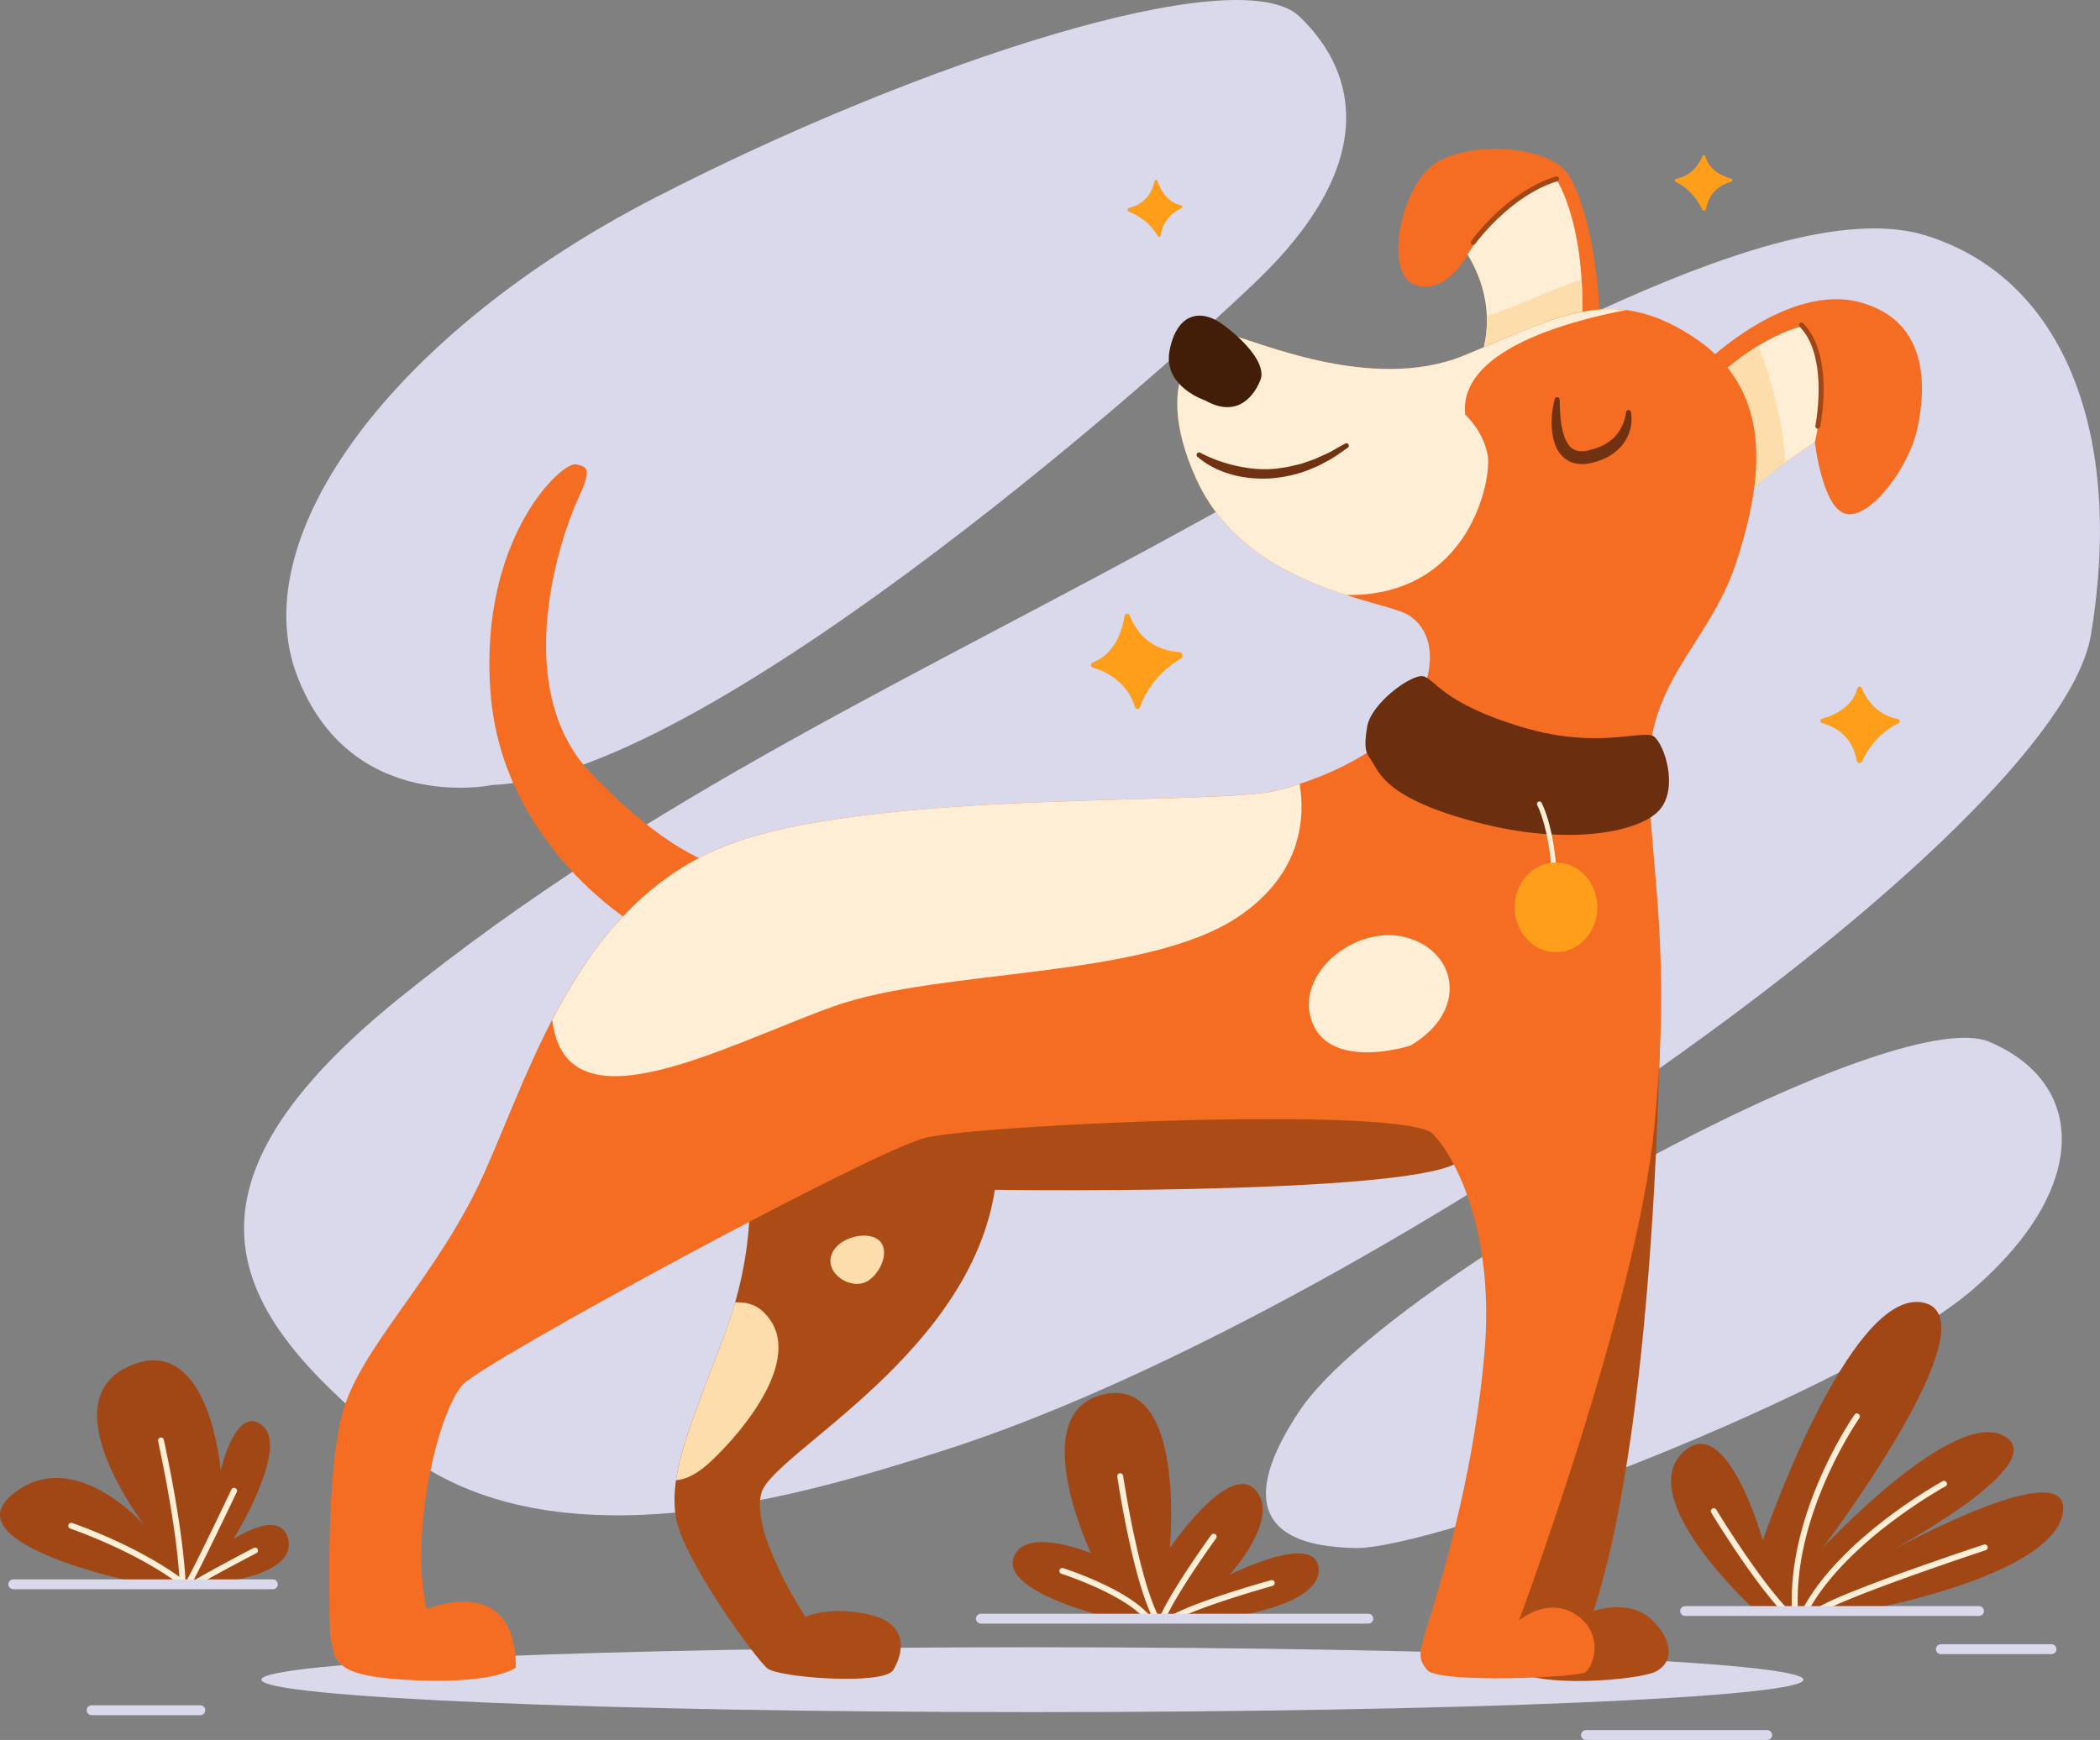 <svg xmlns="http://www.w3.org/2000/svg" data-name="Layer 2" viewBox="0 0 425.95 353.02">
  <rect x="0" y="0" width="425.95" height="353.02" fill="#808080" stroke="none"/>
  <path d="M28.77 321.31s-38.71-7.74-26.32-18.06c12.39-10.32 26.84 6.19 26.84 6.19s-19.35-25.03-3.1-32.26c16.26-7.23 18.58 21.16 18.58 21.16s3.1-13.68 8.52-9.03-5.94 22.97-5.94 22.97 9.55-6.45 11.1 0-10.84 10.32-29.68 9.03z" fill="#a14716"/>
  <path d="M37.03 321.39c-.32 0-.58-.25-.6-.57-.63-11.69-4.34-28.25-4.37-28.42a.61.61 0 01.45-.72c.32-.08.64.13.72.45.04.17 3.76 16.83 4.4 28.62.02.33-.24.61-.57.63h-.03zm1.29.26a.603.603 0 01-.52-.9c1.77-3.04 9.06-18.38 9.14-18.54a.6.6 0 01.8-.28c.3.14.43.5.28.8-.3.63-7.39 15.54-9.18 18.62a.6.6 0 01-.52.3z" fill="#feeed6"/>
  <path d="M39.48 321.91c-.2 0-.39-.1-.51-.28-.18-.28-.1-.65.18-.83 2.83-1.8 11.92-6.54 12.3-6.74.29-.15.66-.04.81.25a.6.6 0 01-.26.81c-.09.05-9.43 4.91-12.21 6.68a.62.62 0 01-.32.09zm-3.1-.64a.57.57 0 01-.35-.12c-9.11-6.7-21.65-10.97-21.77-11.01a.613.613 0 01-.38-.76c.1-.31.45-.48.76-.38.13.04 12.84 4.37 22.1 11.18.27.2.32.57.13.84-.12.16-.3.24-.48.24z" fill="#feeed6"/>
  <path d="M365.8 340.79c0 3.63-70.02 6.58-156.39 6.58s-156.39-2.95-156.39-6.58 70.02-6.58 156.39-6.58 156.39 2.95 156.39 6.58zm-91.35-26.71c-7.47-.32-28.39-1.55-10.84-27.87s120.26-83.1 139.87-74.84c19.61 8.26 20.65 29.42-3.1 50.06-23.74 20.65-109.43 53.35-125.94 52.65zM99.99 159.25s-28.9 6.19-39.74-22.19 19.61-69.68 72.77-97.03C186.19 12.67 251.22-8.5 263.61 3.38c12.39 11.87 15.48 30.45-8.77 53.68C230.58 80.29 141.81 157.71 100 159.25zm90.84 135.22c-26.2 8.29-78.45 24.77-109.94-.52-31.48-25.29-51.1-50.06 0-91.35 51.1-41.29 104.77-65.03 163.61-97.55 58.84-32.52 117.68-66.06 146.06-57.29 28.39 8.77 40.26 40.77 33.55 81.03-6.71 40.26-148.63 138.89-233.29 165.68z" fill="#d9d9eb"/>
  <path d="M299.8 73.89s5.23-10.06-2.13-22.26c0 0-4.26 8.32-10.65 6.19-6.39-2.13-3.1-20.13 4.26-24.77 7.35-4.65 22.26-3.29 26.32 1.74 4.06 5.03 6.97 20.52 6.77 30.97-.19 10.45-24.58 8.13-24.58 8.13z" fill="#f56d22"/>
  <path d="M297.67 51.63c7.35 12.19 2.13 22.26 2.13 22.26s4.73.45 10.04.06l10.91-5.77c1.42-21.84-4.87-31.43-4.87-31.43-11.04 2.62-18.21 14.88-18.21 14.88z" fill="#feeed6"/>
  <path d="M320.75 68.19c.28-4.29.26-8.1.05-11.46-5.29 1.73-10.39 4.09-15.59 6.1-1.19.46-2.4.9-3.62 1.31.24 5.87-1.78 9.76-1.78 9.76s4.73.45 10.04.06l10.91-5.77z" fill="#feddad"/>
  <path d="M298.83 49.68c-.1 0-.2-.03-.29-.09a.508.508 0 01-.12-.7c.29-.41 7.18-9.98 17.16-13.09.26-.08.54.07.63.33.08.26-.07.54-.33.63-9.65 3.01-16.58 12.62-16.64 12.71-.1.14-.25.21-.41.21z" fill="#a14716"/>
  <path d="M346.25 73.31s16.45-15.87 30.97-12c14.52 3.87 13.35 18.19 11.61 25.94-1.74 7.74-9.48 18-14.32 17.03-4.84-.97-6.39-14.52-6.39-14.52s-11.42 7.16-14.32 11.61c0 0-1.94-21.29-7.55-28.06z" fill="#f56d22"/>
  <path d="M365.05 66.3c-6.99 2.1-13.07 6.78-16.84 10.22 4.11 8.63 5.58 24.85 5.58 24.85 2.9-4.45 14.32-11.61 14.32-11.61 4.08-18.02-3.07-23.46-3.07-23.46z" fill="#feeed6"/>
  <path d="M358.55 75.56c-.57-1.81-1.21-3.62-1.94-5.39-3.37 2.05-6.26 4.41-8.39 6.36 4.11 8.63 5.58 24.85 5.58 24.85 1.46-2.25 5.1-5.18 8.34-7.54-.34-6.18-1.72-12.39-3.59-18.28z" fill="#feddad"/>
  <path d="M368.7 86.97s-.07 0-.1-.01a.507.507 0 01-.39-.59c.03-.14 2.78-13.95-3.16-20.07-.19-.2-.19-.51.01-.71.2-.19.51-.19.71.01 6.3 6.5 3.54 20.38 3.42 20.96-.05.24-.26.4-.49.4z" fill="#a14716"/>
  <path d="M336.77 204.54s-.39 82.06-13.55 122.32c0 0 7.35-2.71 12 1.94s3.87 8.9.39 10.45-23.61 3.48-29.03-.77c-5.42-4.26 2.32-23.61 4.65-42.19 2.32-18.58 6.97-58.84 5.81-65.42-1.16-6.58 19.74-26.32 19.74-26.32zm-185.03 33.67s2.32 13.94-5.03 33.29-10.84 27.48-9.68 36 16.26 29.03 18.58 30.97c2.32 1.94 23.61 3.48 25.55.39 1.94-3.1 3.48-9.29-4.65-11.23-8.13-1.94-13.16.39-13.16.39s-11.23-17.03-8.9-25.16c2.32-8.13 43.74-28.65 47.61-63.48l-50.32-1.16z" fill="#ab4c17"/>
  <path d="M144.26 296.43c6.38-5.96 19.96-21.98 10.25-30.55-1.48-1.31-3.41-1.74-5.4-1.64-.66 2.32-1.45 4.74-2.4 7.26-5.33 14.03-8.62 22.15-9.59 28.81 2.67-.19 5.13-2 7.15-3.88zm30.86-36.13c3.61-1.16 6.53-8.25 1.53-9.45-2.93-.71-7.63 1.05-8.17 4.4-.54 3.36 3.72 5.99 6.64 5.05z" fill="#feddad"/>
  <path d="M149.8 246.73s32.13-5.81 47.23-5.42c15.1.39 91.74.77 99.1-5.81 7.35-6.58-40.65-21.68-63.87-17.81-11.14 1.86-31.7 5.08-48.9 11.61-18.65 7.08-33.55 17.42-33.55 17.42z" fill="#ab4c17"/>
  <path d="M128.9 187.63s-27.1-16-29.42-47.23 14.45-46.71 17.29-46.19c2.84.52 3.1 1.29.26 7.48s-14.19 37.68 3.1 55.48c17.29 17.81 26.58 18.58 26.58 18.58l-17.81 11.87z" fill="#f56d22"/>
  <path d="M86.57 326.47s18.06-7.74 18.06 11.87c0 0-3.94 3.26-20.13 2.58-16.97-.71-16.52-3.61-17.55-9.29 0 0-1.16-30.32 2.32-44.26 3.48-13.94 19.35-27.87 29.03-49.55s19.35-54.58 48.77-66.19 99.48-8.13 111.87-11.23c12.39-3.1 24.77-10.06 28.65-17.81 3.87-7.74 3.1-14.71-1.94-17.81-5.03-3.1-32.9-5.42-42.97-27.48-10.06-22.06 1.94-30.19 6.58-29.42 4.65.77 28.65 12 47.61 4.26 18.97-7.74 29.81-14.71 46.45-3.87 16.65 10.84 14.32 29.03 8.9 45.68s-18.19 24-17.81 43.35c.39 19.35 4.65 35.23 1.16 71.23s-27.48 100.26-27.48 100.26 5.81-5.03 11.61-1.16c5.81 3.87 3.48 10.45 1.94 11.61s-29.81 2.32-32.13-.39c-2.32-2.71-1.55-3.87 1.16-12.77 2.71-8.9 8.52-29.03 10.45-51.87s-5.03-38.32-10.45-44.13c-5.42-5.81-92.13-1.94-102.97.77-10.84 2.71-88.65 44.9-93.68 49.94-5.03 5.03-11.1 30.19-7.48 45.68z" fill="#f56d22"/>
  <path d="M263.62 159.06c-1.54.51-3.1.96-4.66 1.35-12.39 3.1-82.45-.39-111.87 11.23-17.04 6.73-27.46 20.6-35.09 35.3.08.49.16.98.25 1.48 3.87 20.9 35.23 3.48 56.9-4.26 21.68-7.74 63.1-5.42 82.06-18.19 13.21-8.9 13.46-20.6 12.4-26.9zm22.44 53.09s-16 5.16-19.87-4.65c-3.87-9.81 8.77-20.13 19.1-17.29s12.65 14.97.77 21.94zM329.8 62.91c-10.19-1.29-19.52 3.78-32.91 9.24-18.97 7.74-42.97-3.48-47.61-4.26-4.65-.77-16.65 7.35-6.58 29.42 6.4 14.02 19.98 20.07 30.32 23.41 25.2.38 29.67-23.75 28.71-28.51-1.01-5.04-4.53-8.06-4.53-8.06-1.42-12.76 19.86-18.79 32.6-21.24z" fill="#feeed6"/>
  <path d="M244.46 81.25s-8.64-2.82-7.23-10.14c1.41-7.31 6.07-8.81 10.97-5.15s8.56 8.14 7.48 11.05-4.49 8.06-11.22 4.24z" fill="#421e09"/>
  <path d="M316.36 81.13c.02 2.37.16 4.8.78 6.93.32 1.05.78 2.03 1.42 2.64.63.61 1.41.87 2.37.86.49-.03.97-.1 1.5-.25s1.09-.25 1.58-.48c1.03-.36 1.97-.88 2.78-1.54 1.65-1.28 2.72-3.36 3.02-5.6v-.07c.05-.27.3-.47.57-.43.22.03.38.2.42.4.5 2.62-.42 5.48-2.42 7.44-1 .95-2.17 1.75-3.43 2.21-.62.29-1.26.43-1.9.62-.63.19-1.37.27-2.09.3-.75-.01-1.52-.11-2.27-.4-.75-.3-1.42-.79-1.94-1.36-1.06-1.16-1.51-2.54-1.77-3.84-.47-2.63-.24-5.15.38-7.59.07-.27.34-.43.61-.37.23.06.38.26.38.48v.03zm-72.87 10.75c2.26 1.18 4.72 2.06 7.2 2.62 2.48.55 5.04.85 7.6.63.64-.03 1.27-.16 1.9-.24l.95-.14.94-.22c.62-.15 1.26-.27 1.88-.45l1.83-.63c.3-.11.62-.2.92-.32l.88-.41 1.78-.8c1.16-.59 2.27-1.28 3.44-1.9l.05-.03a.49.49 0 01.67.21c.12.23.05.5-.16.64-1.1.77-2.2 1.56-3.36 2.27l-1.79.97-.9.47c-.31.14-.63.26-.95.39-2.49 1.13-5.2 1.76-7.93 2.06-2.74.25-5.55.07-8.22-.62-2.68-.7-5.21-1.87-7.34-3.71a.494.494 0 01-.05-.7c.15-.18.41-.22.61-.12l.05.02z" fill="#703210"/>
  <path d="M278.19 154.34c-.96-1.43-1.68-2.06-.9-6.84.77-4.77 8.77-10.58 11.23-10.32 2.45.26 3.55 5.42 20.58 10.45 15.17 4.48 24.32.26 26.39 1.81s5.03 10.32 1.16 14.84-18.32 7.48-37.03 2.58-19.87-10.19-21.42-12.52z" fill="#6b2f0f"/>
  <path d="M315.22 177.55a.51.51 0 01-.5-.47c-.5-9.05-2.89-13.68-2.91-13.73a.51.51 0 01.21-.68.49.49 0 01.67.21c.1.19 2.51 4.85 3.02 14.14.02.28-.2.51-.47.53h-.03z" fill="#feeed6"/>
  <ellipse cx="315.61" cy="184.09" rx="8.39" ry="9.1" fill="#ff9e1b"/>
  <path d="M369.54 145.84c2.41-.68 6.18-2.33 7.21-6.19.11-.42.67-.47.84-.08.88 2.1 2.96 5.47 7.39 6.32.42.08.49.66.1.84-2.32 1.06-5.49 3.59-7.38 7.71-.24.53-1 .44-1.1-.13-.45-2.58-2-6.21-7.04-7.61-.44-.12-.45-.73-.02-.86zM234.77 36.74c.59 1.7 1.95 4.32 4.76 4.89.3.06.37.46.09.6-1.46.73-3.78 2.36-4.19 5.57-.04.31-.45.38-.6.11-.86-1.61-2.82-3.77-5.85-4.94-.39-.15-.36-.7.04-.8 1.83-.44 4.36-1.71 5.14-5.38.07-.32.51-.36.61-.05zm116.38-.5c-1.75-.49-4.48-1.69-5.23-4.49-.08-.3-.49-.34-.61-.05-.64 1.52-2.14 3.96-5.35 4.58-.31.06-.35.48-.07.61 1.68.77 3.98 2.6 5.35 5.59.17.38.73.32.8-.09.33-1.87 1.45-4.5 5.1-5.52.32-.09.33-.53.01-.62zm-123.04 88.72c-.49 2.98-1.98 7.71-6.47 9.47-.48.19-.48.87.02 1.01 2.63.78 6.94 2.83 8.55 8.02.15.49.86.5 1.02 0 .96-2.92 3.58-7.05 8.27-9.86.6-.36.4-1.26-.3-1.3-3.15-.2-7.71-1.58-10.06-7.44-.2-.51-.94-.45-1.03.09z" fill="#ff9e1b"/>
  <path d="M223.35 327.76s-19.87-4.9-17.81-11.61c2.06-6.71 15.74-1.03 15.74-1.03s-13.68-28.9 2.84-32.26c16.52-3.35 13.16 31.23 13.16 31.23s11.87-17.55 17.29-11.87c5.42 5.68-5.16 17.29-5.16 17.29s17.81-9.03 18.06-1.03c.26 8-23.23 12.65-44.13 9.29z" fill="#a14716"/>
  <path d="M234.57 329.01c-.21 0-.42-.12-.53-.32-4.26-8-7.29-28.24-7.42-29.1-.05-.33.18-.63.51-.68.32-.05.63.18.68.51.03.21 3.13 20.89 7.29 28.71a.597.597 0 01-.53.88zm1.29-.26c-.08 0-.17-.02-.25-.05-.3-.14-.43-.49-.3-.79 2.7-5.92 10.07-16.06 10.38-16.49.2-.27.57-.32.84-.13.27.2.33.57.13.84-.08.1-7.61 10.47-10.26 16.28-.1.22-.32.35-.55.35zm1.81.26a.6.6 0 01-.31-1.11c4.92-2.98 19.78-7.12 20.41-7.29a.602.602 0 11.32 1.16c-.15.04-15.33 4.27-20.11 7.16-.1.06-.2.09-.31.09zm-5.29-.65c-.16 0-.32-.06-.44-.19-4.61-4.98-16.53-8.83-16.65-8.87a.595.595 0 01-.39-.75c.1-.32.44-.49.75-.39.5.16 12.33 3.98 17.16 9.2.22.24.21.62-.03.85a.59.59 0 01-.41.16z" fill="#feeed6"/>
  <path d="M355.22 325.96s-23.23-21.42-14.19-30.97c9.03-9.55 16.52 17.55 16.52 17.55s17.55-51.35 32.52-48.26c14.97 3.1-20.39 49.81-20.39 49.81s26.58-28.65 36.9-22.71c10.32 5.94-25.81 24.77-25.81 24.77s38.97-21.94 37.68-9.55-36.65 19.35-36.65 19.35h-26.58z" fill="#a14716"/>
  <path d="M364.06 326.88c-.32 0-.59-.25-.6-.58-.77-19.91 12.55-39.08 12.69-39.27.19-.27.56-.34.84-.14.27.19.34.56.14.84-.13.19-13.23 19.04-12.47 38.53.01.33-.25.61-.58.62h-.02zm2.26.19c-.1 0-.2-.02-.29-.07a.605.605 0 01-.24-.82c7.99-14.57 28.04-25.55 28.24-25.66.29-.16.66-.05.81.24.16.29.05.66-.24.81-.2.11-19.94 10.92-27.76 25.18-.11.2-.32.31-.53.31zm2.84.13c-.2 0-.4-.1-.51-.29a.614.614 0 01.2-.83c5.67-3.48 32.41-12.33 33.54-12.7.31-.11.65.07.76.38.1.32-.07.65-.38.76-.28.09-27.74 9.18-33.29 12.59-.1.06-.21.09-.31.09zm-7.62-.39c-.16 0-.33-.07-.44-.2-6.29-6.93-13.93-19.58-14-19.71a.597.597 0 011.02-.62c.08.13 7.66 12.68 13.87 19.52.22.25.2.62-.04.85-.12.1-.26.16-.4.16z" fill="#feeed6"/>
  <path d="M55.35 322.44H2.7c-.55 0-1-.45-1-1s.45-1 1-1h52.65c.55 0 1 .45 1 1s-.45 1-1 1zm222.19 6.97h-78.58c-.55 0-1-.45-1-1s.45-1 1-1h78.58c.55 0 1 .45 1 1s-.45 1-1 1zm123.87-1.55H341.8c-.55 0-1-.45-1-1s.45-1 1-1h59.61c.55 0 1 .45 1 1s-.45 1-1 1zm14.71 7.74h-22.45c-.55 0-1-.45-1-1s.45-1 1-1h22.45c.55 0 1 .45 1 1s-.45 1-1 1zm-57.67 17.42h-36.77c-.55 0-1-.45-1-1s.45-1 1-1h36.77c.55 0 1 .45 1 1s-.45 1-1 1zm-317.81-5.03H18.58c-.55 0-1-.45-1-1s.45-1 1-1h22.06c.55 0 1 .45 1 1s-.45 1-1 1z" fill="#d9d9eb"/>
</svg>
